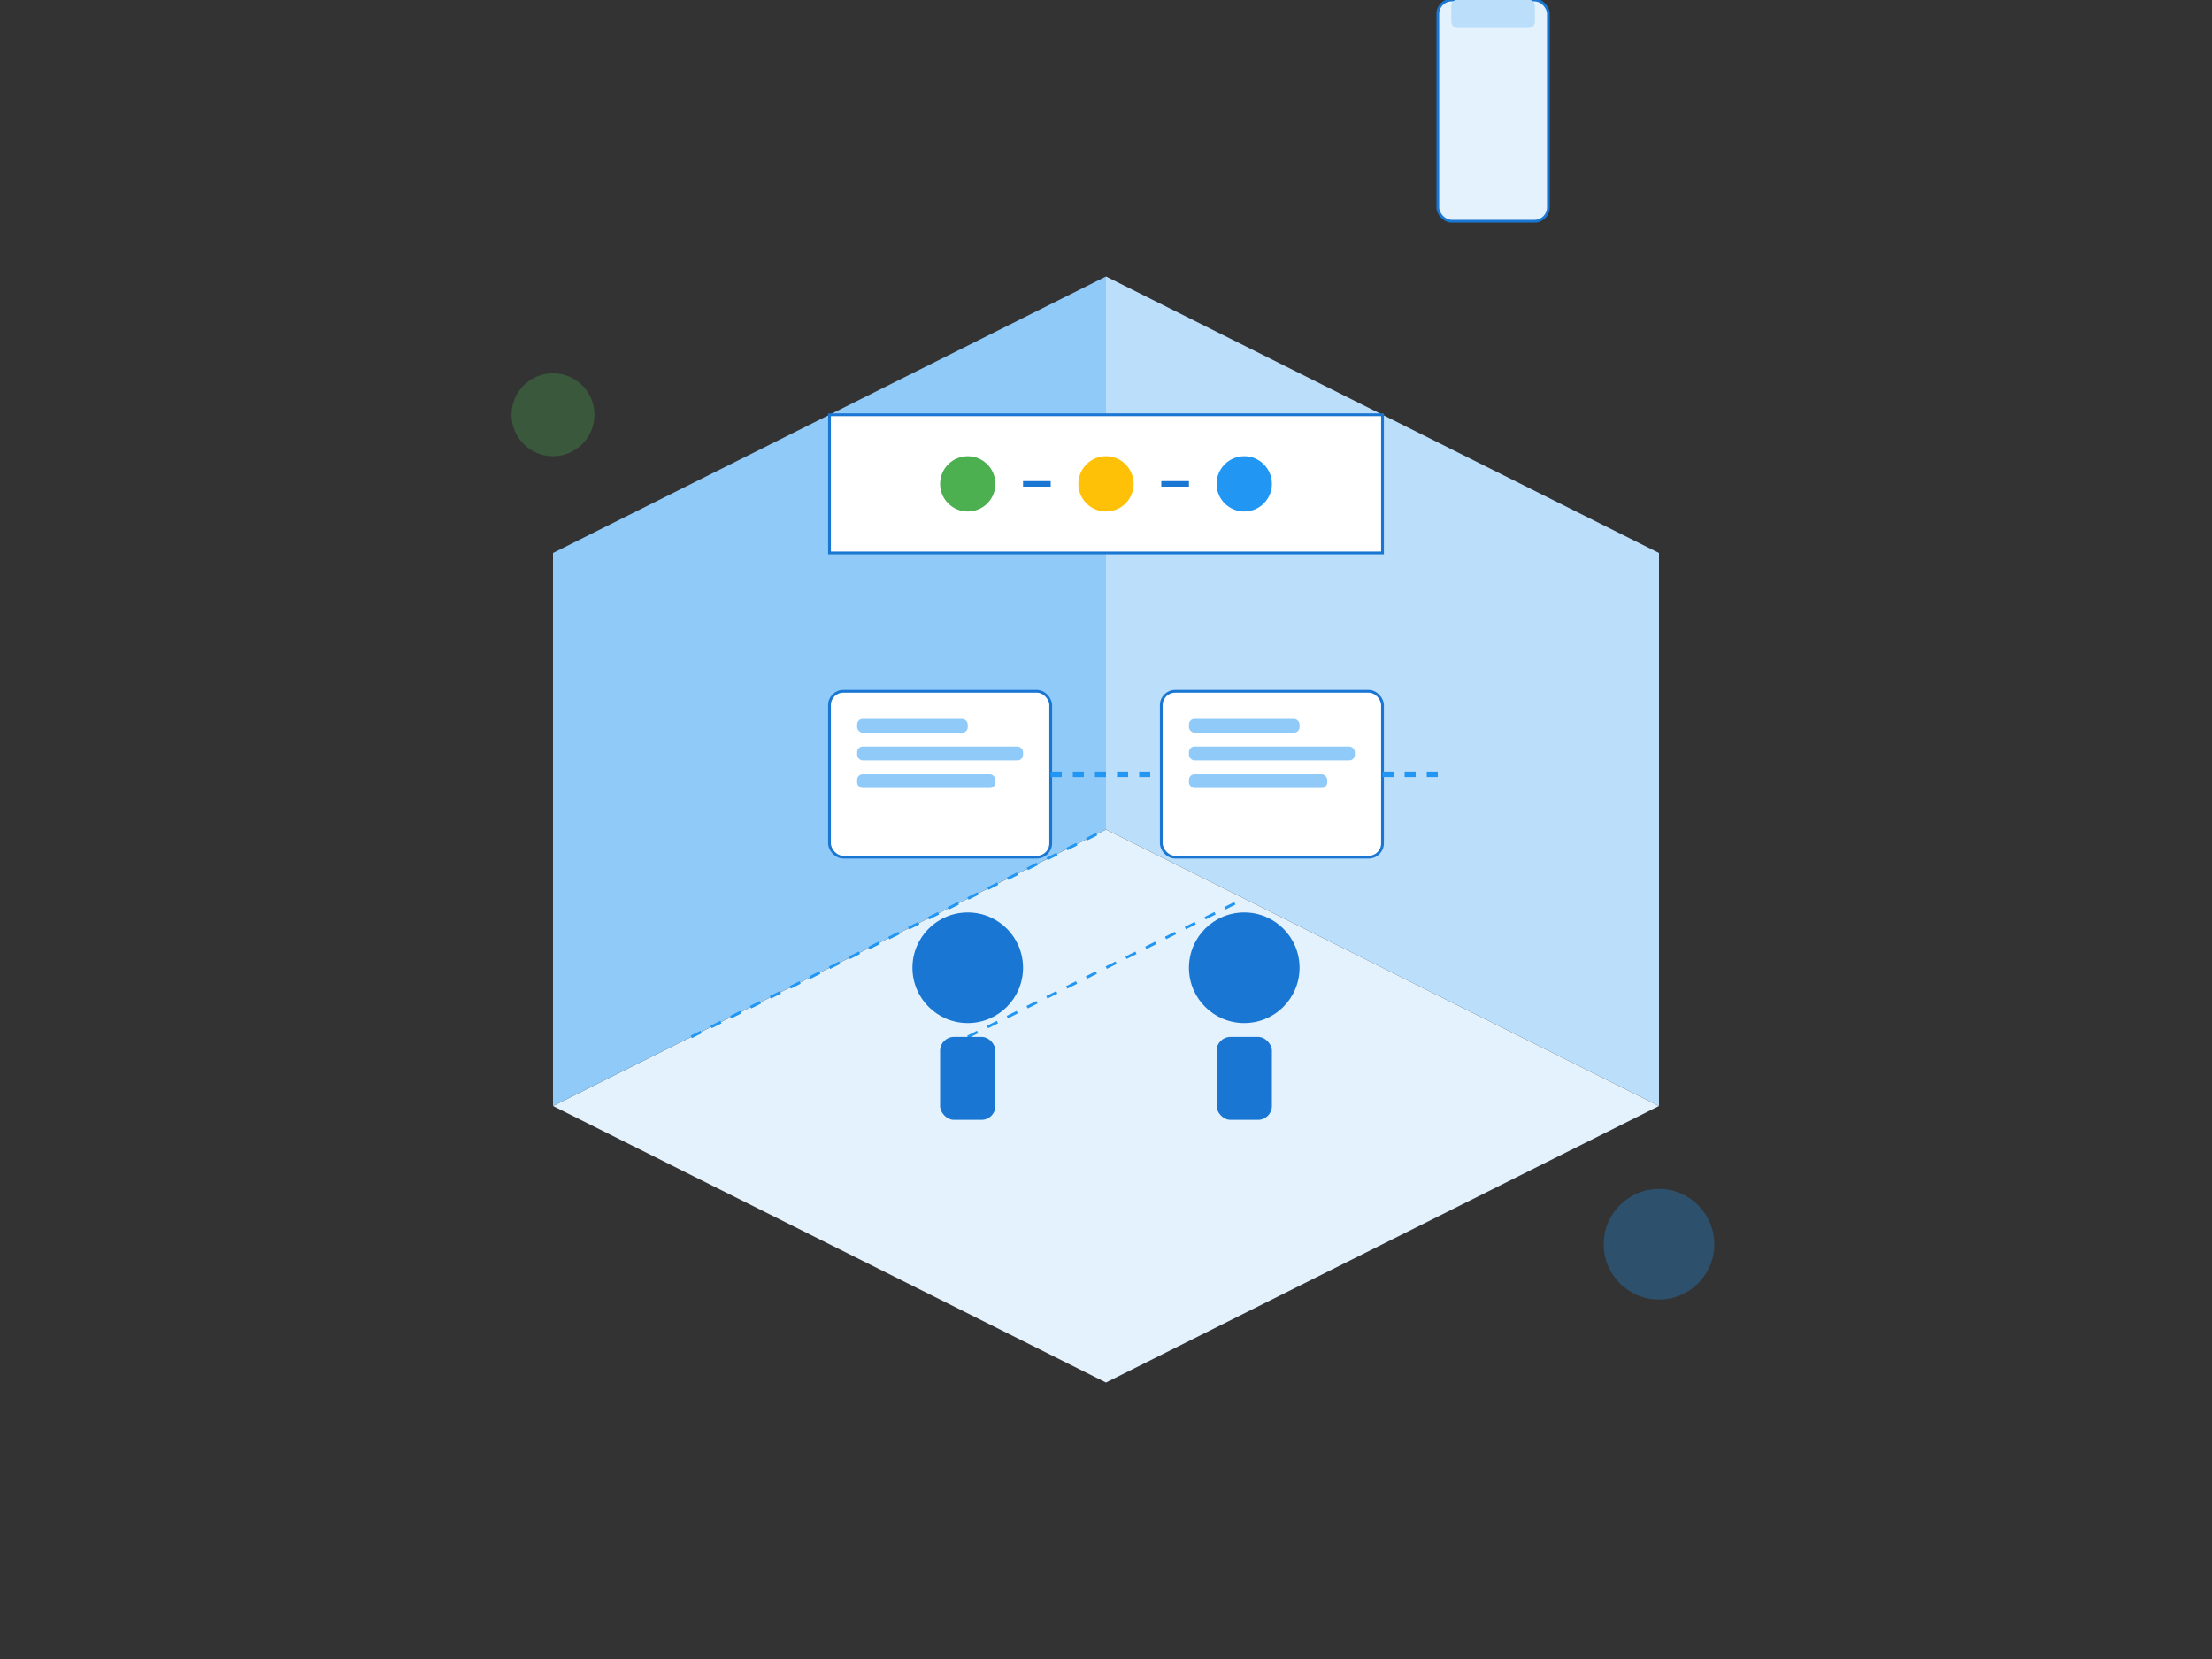 <?xml version="1.0" encoding="UTF-8"?>
<svg width="800" height="600" viewBox="0 0 800 600" fill="none" xmlns="http://www.w3.org/2000/svg">
    <rect x="0" y="0" width="800" height="600" fill="#333333" stroke="none"/>
    <!-- Isometric Base -->
    <path d="M200 400 L400 300 L600 400 L400 500 Z" fill="#E3F2FD"/>
    
    <!-- Office Walls -->
    <path d="M400 300 L600 400 L600 200 L400 100 Z" fill="#BBDEFB"/>
    <path d="M200 400 L400 300 L400 100 L200 200 Z" fill="#90CAF9"/>
    
    <!-- Floor Pattern -->
    <path d="M250 375 L350 325 M300 350 L400 300 M350 375 L450 325" 
          stroke="#2196F3" stroke-width="1" stroke-dasharray="4 4"/>
    
    <!-- DevOps Pipeline Display -->
    <path d="M300 200 L500 200 L500 150 L300 150 Z" fill="#FFFFFF" stroke="#1976D2"/>
    <circle cx="350" cy="175" r="10" fill="#4CAF50"/>
    <path d="M370 175 L380 175" stroke="#1976D2" stroke-width="2"/>
    <circle cx="400" cy="175" r="10" fill="#FFC107"/>
    <path d="M420 175 L430 175" stroke="#1976D2" stroke-width="2"/>
    <circle cx="450" cy="175" r="10" fill="#2196F3"/>
    
    <!-- Monitors with Code -->
    <g transform="translate(300, 250)">
        <rect width="80" height="60" rx="5" fill="#FFFFFF" stroke="#1976D2"/>
        <rect x="10" y="10" width="40" height="5" rx="2" fill="#90CAF9"/>
        <rect x="10" y="20" width="60" height="5" rx="2" fill="#90CAF9"/>
        <rect x="10" y="30" width="50" height="5" rx="2" fill="#90CAF9"/>
    </g>
    
    <g transform="translate(420, 250)">
        <rect width="80" height="60" rx="5" fill="#FFFFFF" stroke="#1976D2"/>
        <rect x="10" y="10" width="40" height="5" rx="2" fill="#90CAF9"/>
        <rect x="10" y="20" width="60" height="5" rx="2" fill="#90CAF9"/>
        <rect x="10" y="30" width="50" height="5" rx="2" fill="#90CAF9"/>
    </g>
    
    <!-- People -->
    <circle cx="350" cy="350" r="20" fill="#1976D2"/>
    <rect x="340" y="375" width="20" height="30" rx="5" fill="#1976D2"/>
    
    <circle cx="450" cy="350" r="20" fill="#1976D2"/>
    <rect x="440" y="375" width="20" height="30" rx="5" fill="#1976D2"/>
    
    <!-- Server Rack -->
    <rect x="520" cy="300" width="40" height="80" rx="5" fill="#E3F2FD" stroke="#1976D2"/>
    <rect x="525" cy="310" width="30" height="10" rx="2" fill="#BBDEFB"/>
    <rect x="525" cy="330" width="30" height="10" rx="2" fill="#BBDEFB"/>
    <rect x="525" cy="350" width="30" height="10" rx="2" fill="#BBDEFB"/>
    
    <!-- Decorative Elements -->
    <circle cx="200" cy="150" r="15" fill="#4CAF50" fill-opacity="0.3"/>
    <circle cx="600" cy="450" r="20" fill="#2196F3" fill-opacity="0.3"/>
    
    <!-- Connection Lines -->
    <path d="M380 280 L420 280" stroke="#2196F3" stroke-width="2" stroke-dasharray="4 4"/>
    <path d="M500 280 L520 280" stroke="#2196F3" stroke-width="2" stroke-dasharray="4 4"/>
</svg> 